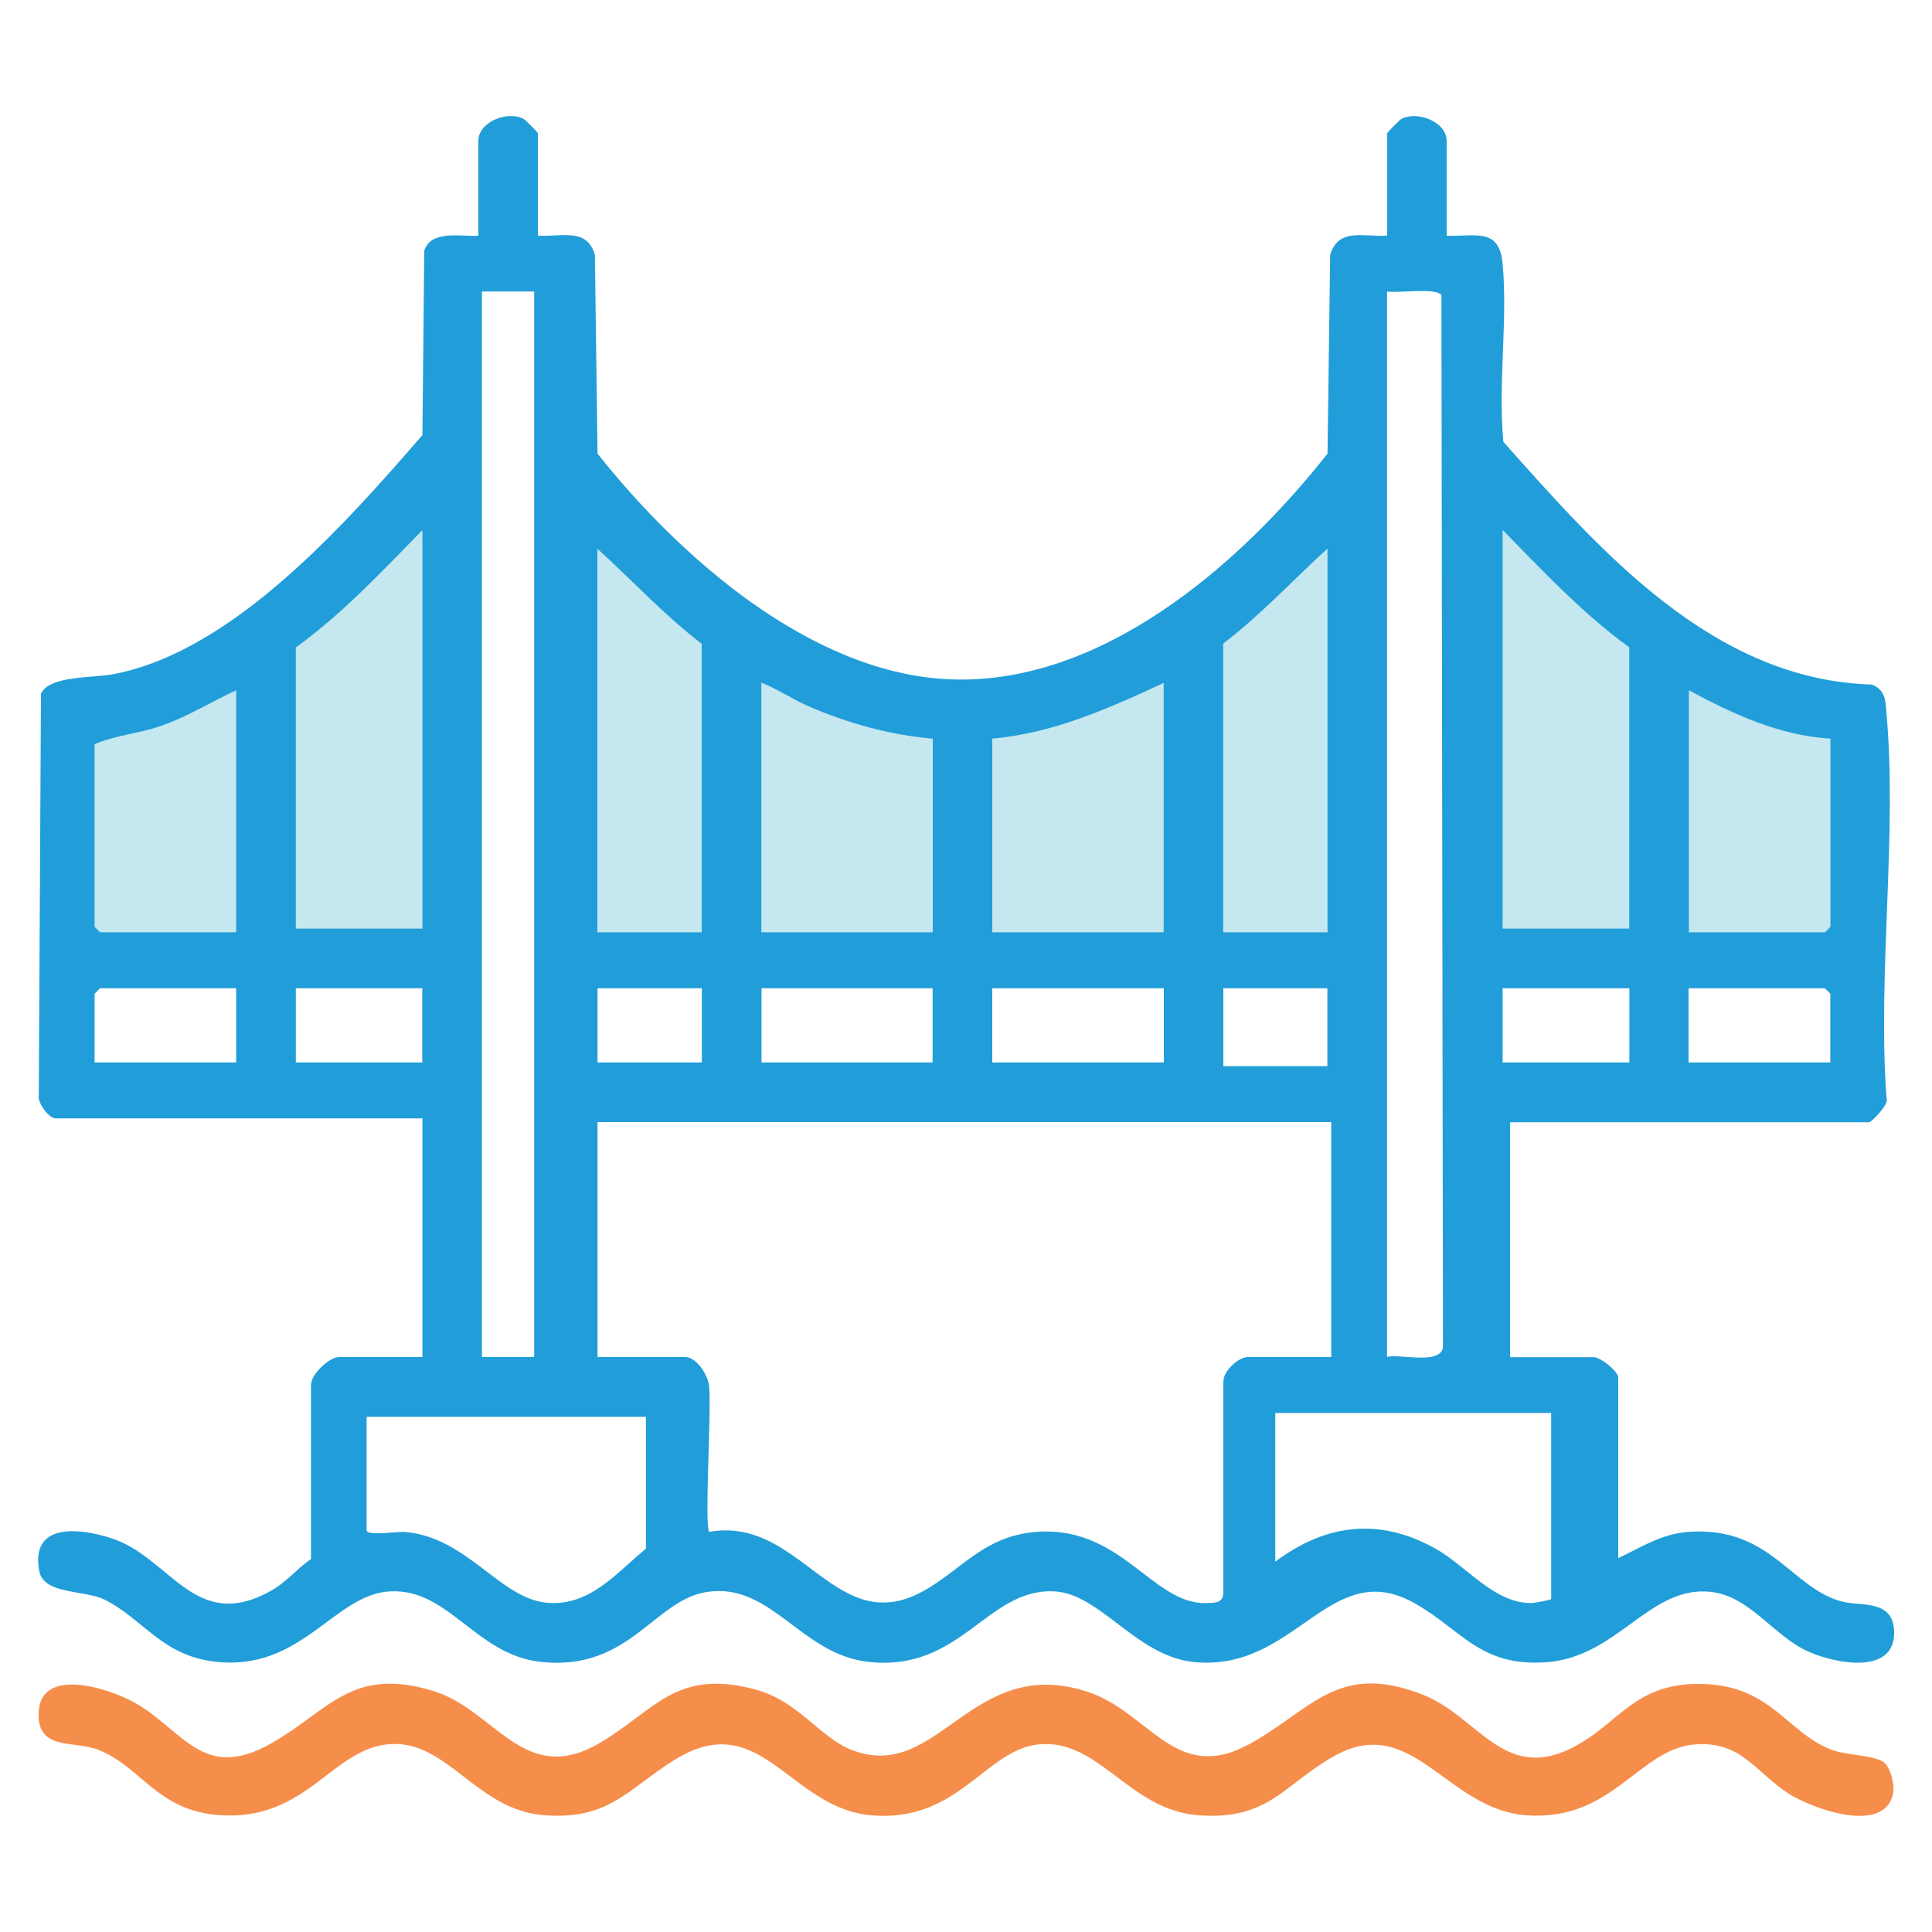 <?xml version="1.0" encoding="UTF-8"?>
<svg id="Layer_1" data-name="Layer 1" xmlns="http://www.w3.org/2000/svg" viewBox="0 0 125 125">
  <defs>
    <style>
      .cls-1 {
        fill: #219ed9;
      }

      .cls-2 {
        fill: #f68e4b;
      }

      .cls-3 {
        fill: #c4e7f0;
      }
    </style>
  </defs>
  <path class="cls-1" d="M119.31,103.65c-3.4-.77-4.7-4.97-10.15-4.53-1.69.14-3.02,1.01-4.46,1.69v-11.67c0-.43-1.16-1.33-1.57-1.33h-5.43v-15.2h23.25c.1,0,1.3-1.16,1.11-1.54-.6-8.08.72-17.13-.02-25.09-.05-.77-.12-1.37-.94-1.69-10.28-.31-17.54-8.64-23.83-15.7-.36-3.74.29-7.86-.05-11.53-.22-2.36-1.76-1.74-3.62-1.81v-6.13c0-1.21-1.81-1.95-2.89-1.45-.12.05-.96.89-.96.96v6.61c-1.5.12-3.14-.55-3.69,1.25l-.17,12.86c-5.72,7.26-14.81,15.15-24.7,14.59-8.9-.51-17.29-7.98-22.53-14.59l-.17-12.86c-.53-1.81-2.19-1.13-3.69-1.25v-6.61c0-.07-.84-.92-.96-.96-1.09-.51-2.89.24-2.89,1.45v6.13c-1.11.07-3.06-.39-3.5.96l-.12,11.94c-4.94,5.69-12.21,13.97-19.95,15.46-1.28.27-4.2.07-4.73,1.28l-.14,25.93c-.12.51.65,1.54,1.09,1.54h23.73v15.44h-5.4c-.6,0-1.81,1.09-1.81,1.81v11.26c-.92.63-1.59,1.5-2.58,2.05-4.99,2.8-6.51-2.24-10.44-3.43-2.07-.65-5.14-.94-4.56,2.15.26,1.52,2.89,1.23,4.17,1.83,2.56,1.25,3.74,3.67,7.28,4.05,5.57.6,7.65-4.41,11.29-4.56,3.76-.17,5.5,4.08,9.67,4.56,5.81.65,7.36-4.05,10.85-4.53,4.12-.58,6.03,4.05,10.37,4.53,6.01.68,7.67-4.75,12.01-4.56,2.97.12,5.28,4.12,8.95,4.56,6.61.77,8.85-6.75,14.23-3.88,3.14,1.69,4.29,4.2,8.64,3.91,4.53-.29,6.61-4.75,10.37-4.58,2.77.1,4.29,2.87,6.68,3.91,1.71.75,5.62,1.54,5.5-1.37-.1-1.98-2-1.59-3.23-1.86ZM109.26,63.94h8.8s.36.34.36.36v4.44h-9.17v-4.8ZM97.22,63.94h8.2v4.8h-8.2v-4.8ZM89.74,18.86c.72.12,3.18-.27,3.52.24l.1,68.09c-.22,1.13-2.75.39-3.62.6V18.86ZM79.15,63.94h6.73v5.04h-6.73v-5.04ZM64.2,63.94h11.1v4.8h-11.1v-4.8ZM49.27,63.94h11.07v4.8h-11.07v-4.8ZM38.66,63.94h6.75v4.8h-6.75v-4.8ZM31.18,18.86h3.38v68.94h-3.38V18.86ZM15.28,68.74H6.12v-4.44s.34-.36.36-.36h8.8v4.8ZM19.14,68.74v-4.8h8.18v4.8h-8.18ZM41.79,100.2c-1.93,1.59-3.64,3.74-6.39,3.5-3.06-.27-5.14-4.22-9.17-4.58-.58-.05-2.51.29-2.51-.12v-7.33h18.07v8.54ZM79.15,89.37v13.72c-.05.65-.55.6-1.09.63-3.57.1-5.55-5.21-11.31-4.58-3.06.36-4.44,2.27-6.73,3.64-5.93,3.59-8.08-4.73-14.13-3.67-.34-.34.17-8.08-.02-9.5-.1-.7-.82-1.81-1.54-1.81h-5.67v-15.2h47.47v15.2h-5.4c-.58,0-1.59.89-1.57,1.57ZM100.36,103.45c0,.07-1.11.27-1.33.27-2.39-.02-4.2-2.44-6.15-3.52-3.62-2.03-7.09-1.62-10.37.84v-9.62h17.85v12.04Z"/>
  <path class="cls-2" d="M121.98,114.12c.37.34.61,1.41.5,1.93-.54,2.65-5.14,1-6.69.04-2.11-1.32-3.03-3.37-5.93-3.24-3.82.16-5.4,5-11.09,4.6-5.19-.37-7.39-6.69-12.47-3.82-3.26,1.84-4.2,4.14-8.73,3.82-4.52-.32-6.43-4.96-10.35-4.59-3.47.33-5.2,5.08-10.85,4.59-5.32-.47-7.15-7.05-12.72-3.59-3.06,1.9-4.23,3.92-8.48,3.58-4.32-.34-6.21-4.81-9.88-4.6-3.81.22-5.39,5-11.09,4.6-4.03-.28-5.03-3.11-7.82-4.22-1.61-.64-3.98.09-3.88-2.42.12-3,4.53-1.58,6.21-.64,3.15,1.77,4.41,5.15,8.83,2.64,3.78-2.14,5.19-5,10.48-3.4,4,1.21,5.87,6.22,10.73,3.4,3.63-2.11,4.92-4.86,10.09-3.5,2.79.73,4.17,3.08,6.22,3.9,5.64,2.26,7.75-6.22,15.31-3.74,3.98,1.3,5.67,5.97,10.39,3.42,4.09-2.2,5.74-5.43,11.33-3.22,3.48,1.38,5.16,5.54,9.45,3.51,3.23-1.53,4.12-4.43,8.83-4.21,4.23.2,5.27,3.11,8.07,4.23.97.39,2.96.35,3.55.91Z"/>
  <path class="cls-3" d="M27.33,60.08h-8.19v-18.19c3.04-2.2,5.58-4.93,8.19-7.59v25.79Z"/>
  <path class="cls-3" d="M105.41,60.08h-8.19v-25.79c2.61,2.66,5.16,5.39,8.19,7.59v18.19Z"/>
  <path class="cls-3" d="M75.29,44.17v16.15h-11.09v-12.53c3.97-.36,7.54-1.95,11.09-3.61Z"/>
  <path class="cls-3" d="M60.35,47.79v12.53h-11.09v-16.15c1.03.4,1.96,1.04,2.97,1.49,2.57,1.12,5.31,1.89,8.12,2.13Z"/>
  <path class="cls-3" d="M45.4,60.32h-6.75v-24.82c2.26,2.05,4.31,4.29,6.75,6.15v18.68Z"/>
  <path class="cls-3" d="M85.89,60.32h-6.75v-18.68c2.44-1.86,4.49-4.09,6.75-6.15v24.82Z"/>
  <path class="cls-3" d="M118.43,47.79v12.17s-.34.36-.36.36h-8.8v-15.66c2.85,1.54,5.86,2.93,9.16,3.13Z"/>
  <path class="cls-3" d="M15.28,60.32H6.48s-.36-.34-.36-.36v-11.81c1.26-.56,2.79-.68,4.16-1.14,1.75-.58,3.34-1.58,5-2.35v15.66Z"/>
</svg>
